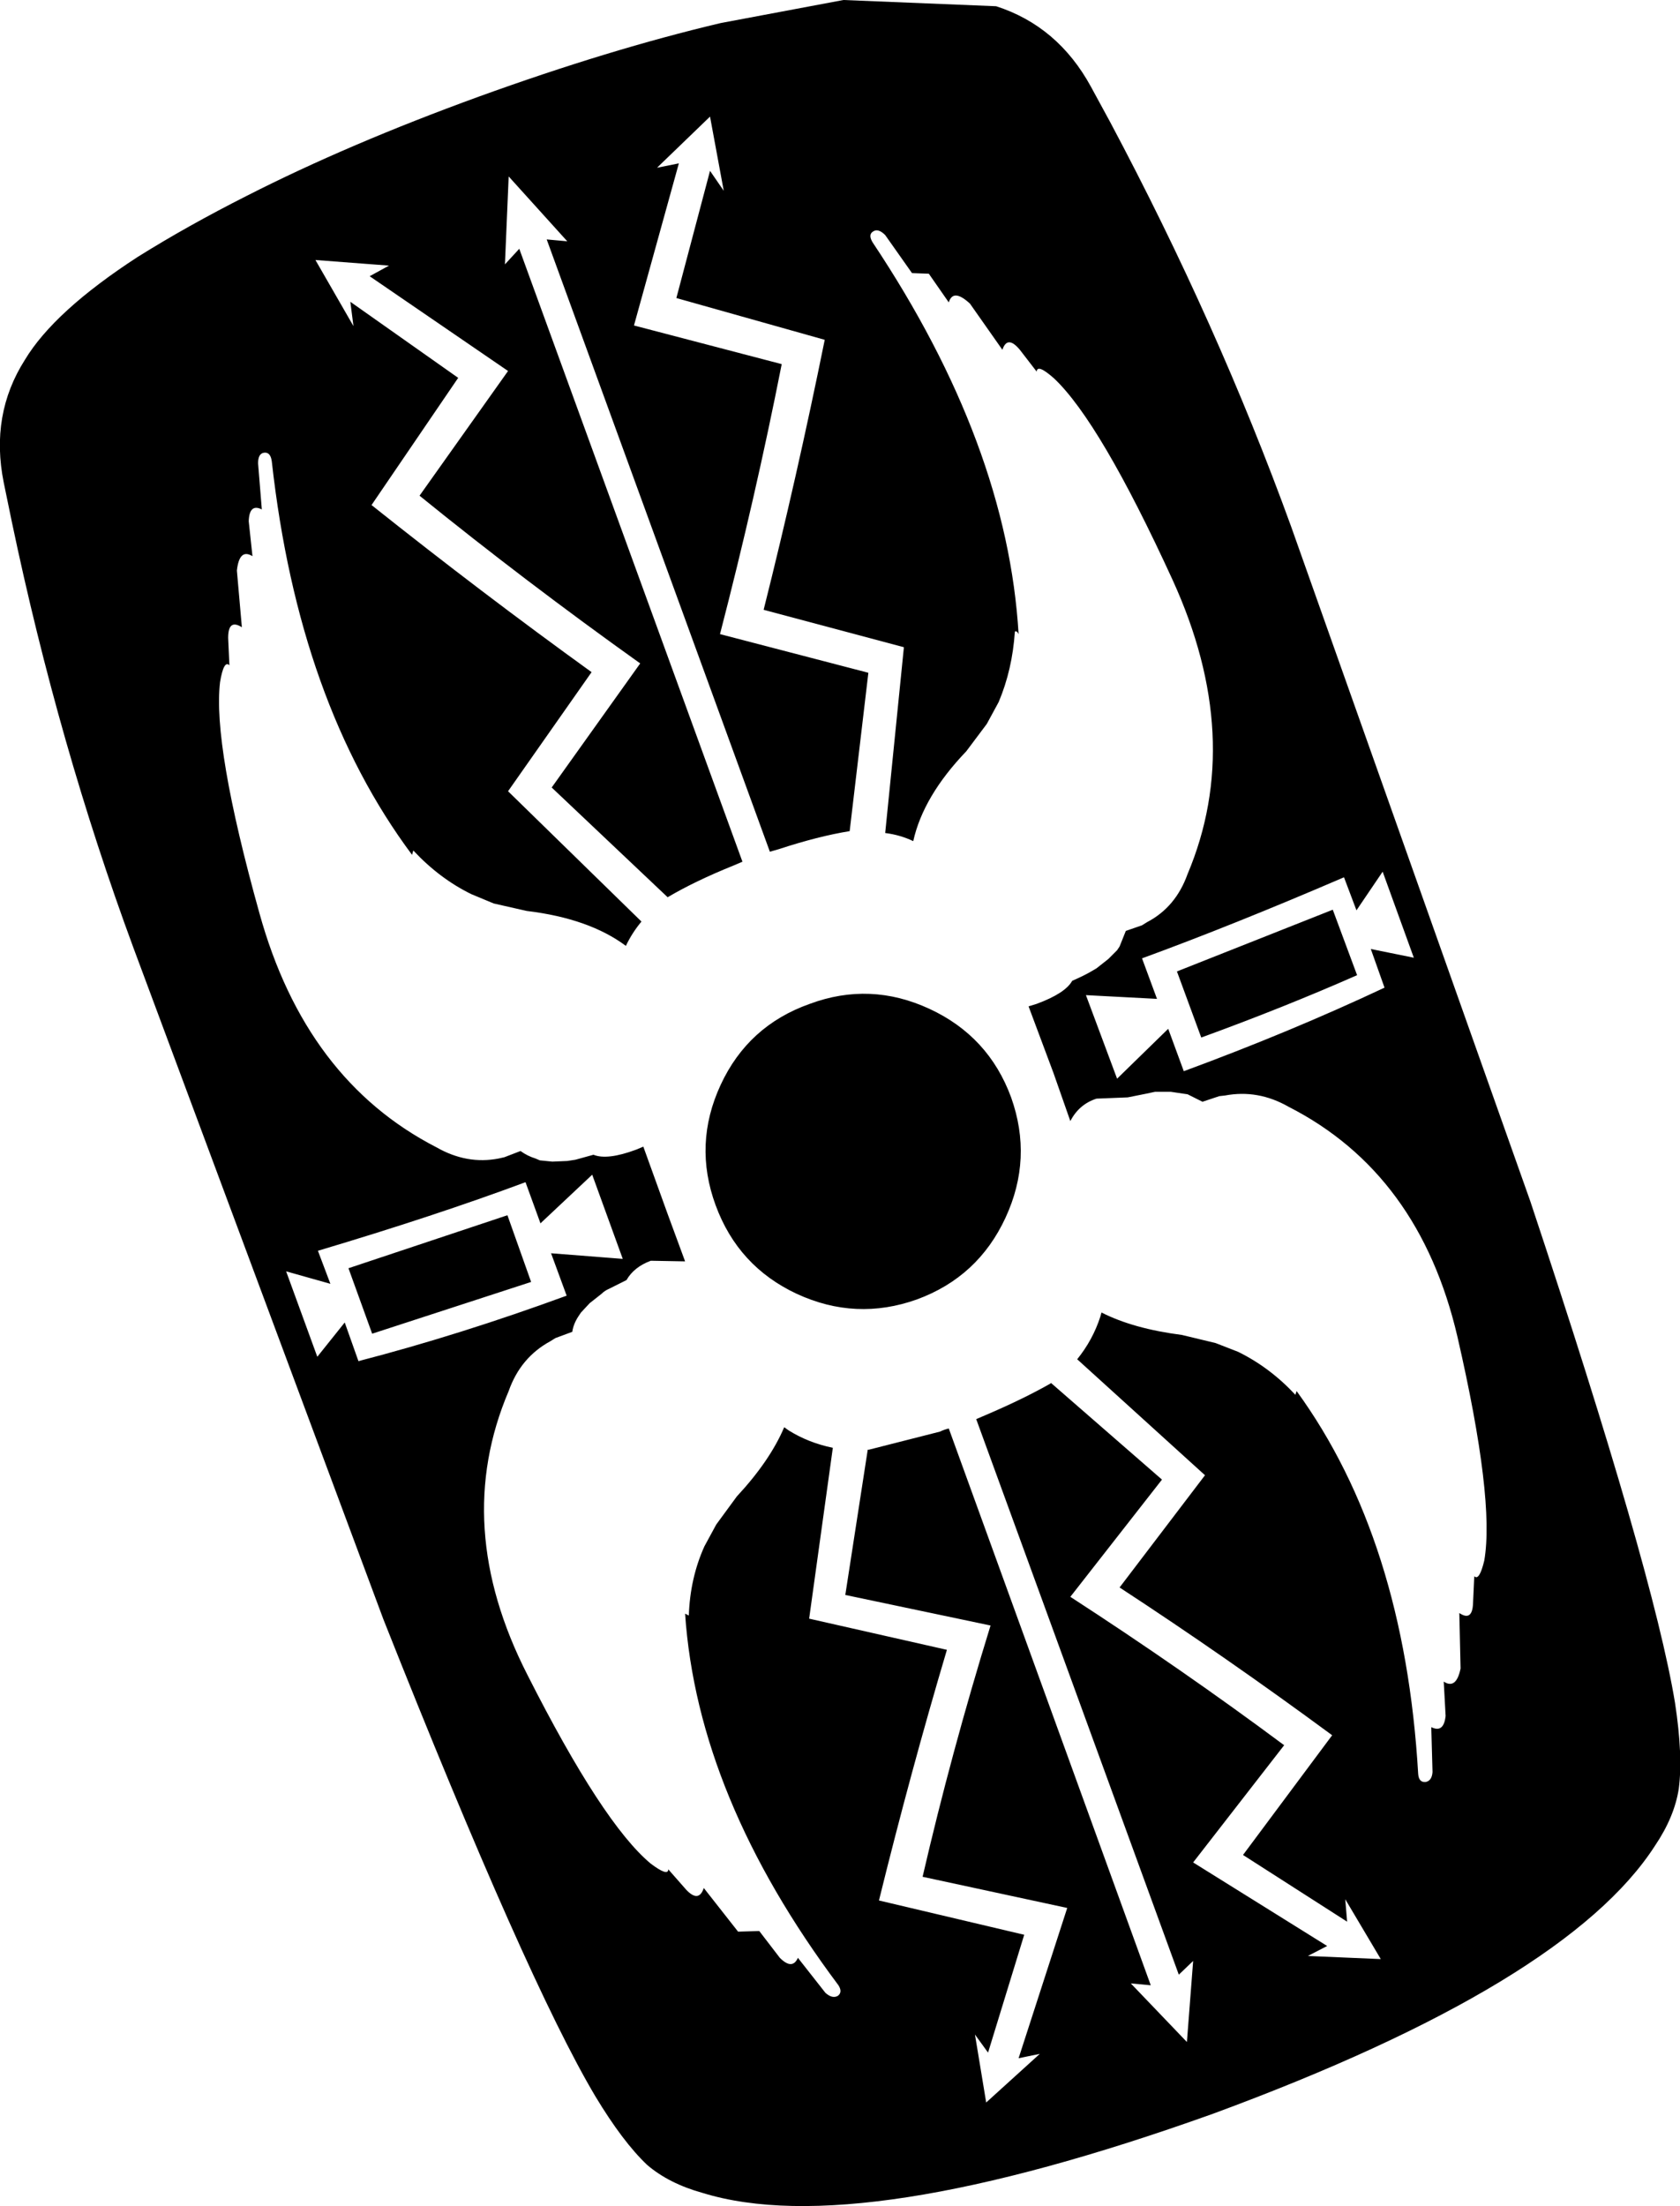 <?xml version="1.0" encoding="UTF-8" standalone="no"?>
<svg xmlns:xlink="http://www.w3.org/1999/xlink" height="176.9px" width="134.75px" xmlns="http://www.w3.org/2000/svg">
  <g transform="matrix(1.0, 0.0, 0.0, 1.0, -95.9, -157.25)">
    <path d="M184.95 167.05 Q193.55 183.2 199.45 199.45 L218.65 253.6 Q228.5 283.2 230.25 293.8 230.9 298.05 230.55 300.7 230.2 302.95 228.65 305.25 221.55 316.3 193.2 326.75 164.7 336.95 152.25 333.1 149.55 332.35 147.8 330.85 145.85 329.0 143.65 325.35 138.15 316.1 126.65 287.1 L106.6 233.25 Q100.6 217.0 96.85 199.1 L96.2 195.95 Q95.1 190.5 97.9 186.1 100.25 182.2 106.95 177.85 110.95 175.35 115.7 172.95 123.85 168.8 134.3 165.0 144.8 161.2 153.7 159.1 L163.55 157.25 175.8 157.75 Q180.75 159.35 183.4 164.2 L184.95 167.05 M177.7 185.3 Q176.7 184.1 176.3 185.3 L173.7 181.6 Q172.35 180.35 172.0 181.5 L170.4 179.2 169.05 179.15 166.9 176.1 Q166.35 175.55 165.95 175.8 165.5 176.05 165.9 176.7 176.7 192.9 177.6 208.1 177.45 207.8 177.3 207.9 177.1 210.95 176.0 213.55 L175.05 215.3 173.4 217.5 Q169.95 221.1 169.15 224.7 168.1 224.2 166.9 224.05 L168.4 209.15 157.15 206.15 Q159.8 195.6 162.05 184.5 L150.15 181.15 152.85 170.95 153.95 172.55 152.85 166.6 148.6 170.7 150.35 170.35 146.75 183.35 158.6 186.45 Q156.5 197.1 153.65 208.1 L165.55 211.2 164.05 223.9 Q161.55 224.3 158.35 225.35 L157.65 225.55 139.75 176.45 141.4 176.6 136.7 171.4 136.4 178.45 137.55 177.2 155.45 226.35 154.75 226.65 Q151.65 227.9 149.45 229.2 L140.15 220.4 147.25 210.45 Q138.0 203.85 129.55 197.0 L136.65 187.0 125.55 179.4 127.1 178.55 121.2 178.1 124.25 183.4 124.0 181.45 132.65 187.55 125.7 197.75 Q134.55 204.8 143.35 211.15 L136.65 220.7 147.35 231.15 Q146.6 232.05 146.1 233.1 143.15 230.9 138.15 230.3 L135.5 229.7 133.7 228.95 Q131.15 227.7 129.05 225.45 L128.95 225.8 Q119.85 213.6 117.7 194.25 117.6 193.5 117.1 193.55 116.6 193.6 116.6 194.4 L116.9 198.1 Q115.9 197.6 115.85 199.05 L116.15 201.85 Q115.1 201.2 114.9 203.0 L115.3 207.55 Q114.2 206.85 114.2 208.4 L114.3 210.6 Q113.85 210.15 113.55 211.95 112.95 217.0 116.7 230.45 120.4 243.85 130.9 249.25 133.35 250.65 135.9 250.15 L136.35 250.05 137.65 249.55 Q138.2 249.95 138.85 250.15 L139.2 250.3 140.2 250.4 141.4 250.35 142.05 250.25 143.5 249.85 Q144.6 250.3 146.9 249.45 L147.5 249.2 149.45 254.6 150.85 258.4 148.1 258.35 Q146.75 258.85 146.15 259.9 L144.75 260.6 Q144.4 260.75 144.15 261.0 L143.2 261.75 142.5 262.5 142.3 262.8 Q141.9 263.4 141.8 264.05 L140.45 264.55 140.05 264.8 Q137.65 266.1 136.7 268.8 132.1 279.6 138.2 291.55 144.25 303.5 148.1 306.7 149.5 307.75 149.5 307.15 L150.95 308.8 Q151.95 309.85 152.35 308.65 L155.1 312.15 156.8 312.1 158.45 314.25 Q159.45 315.25 159.9 314.25 L162.1 317.05 Q162.65 317.55 163.1 317.3 163.5 317.0 163.15 316.45 151.85 301.35 150.85 286.65 L151.15 286.8 Q151.25 283.8 152.4 281.25 L153.35 279.5 155.0 277.25 Q157.65 274.4 158.8 271.7 L159.15 271.95 Q160.75 272.95 162.7 273.35 L160.8 287.05 171.85 289.55 Q168.95 299.3 166.4 309.65 L178.05 312.4 175.15 321.85 174.1 320.4 175.0 325.85 179.3 321.95 177.6 322.3 181.5 310.25 169.9 307.75 Q172.2 297.8 175.35 287.6 L163.7 285.15 165.5 273.5 165.6 273.5 171.3 272.05 Q171.6 271.9 172.0 271.8 L188.2 316.45 186.6 316.3 191.1 321.0 191.6 314.5 190.45 315.6 174.2 271.05 174.9 270.75 Q177.95 269.45 180.15 268.2 L180.2 268.15 189.1 275.9 181.75 285.3 Q190.7 291.1 198.9 297.2 L191.6 306.6 202.35 313.3 200.8 314.1 206.65 314.35 203.8 309.55 203.95 311.35 195.6 306.0 202.75 296.4 Q194.2 290.1 185.7 284.55 L192.55 275.55 182.3 266.25 Q183.55 264.7 184.15 262.85 L184.25 262.5 Q186.8 263.8 190.7 264.3 L193.4 264.95 195.2 265.65 Q197.75 266.9 199.8 269.1 L199.9 268.8 Q208.55 280.7 209.65 299.5 209.7 300.2 210.25 300.15 210.75 300.05 210.8 299.35 L210.7 295.75 Q211.7 296.25 211.85 294.85 L211.7 292.1 Q212.7 292.75 213.05 291.05 L212.95 286.6 Q214.0 287.3 214.05 285.8 L214.15 283.65 Q214.55 284.05 214.95 282.4 215.8 277.5 212.8 264.45 209.75 251.35 199.25 246.0 196.8 244.6 194.15 245.1 L193.7 245.15 192.35 245.6 191.15 245.0 190.8 244.95 189.8 244.8 188.55 244.8 187.85 244.95 186.35 245.25 183.85 245.35 Q182.45 245.8 181.75 247.15 L180.4 243.3 178.4 237.95 179.05 237.75 Q181.35 236.9 181.9 235.9 182.6 235.6 183.25 235.25 L183.85 234.9 184.8 234.15 185.5 233.45 185.7 233.15 186.2 231.9 187.5 231.45 187.9 231.2 Q190.2 230.0 191.15 227.35 195.75 216.45 189.95 203.75 184.15 191.1 180.45 187.6 179.1 186.4 179.05 187.05 L177.7 185.3 M160.85 237.75 Q165.7 235.95 170.45 238.15 175.2 240.35 177.0 245.25 178.75 250.15 176.55 254.9 174.35 259.65 169.45 261.45 164.55 263.2 159.8 261.0 155.1 258.8 153.3 253.9 151.5 249.0 153.7 244.25 155.9 239.5 160.85 237.75 M121.35 266.05 L123.55 263.3 124.65 266.4 Q132.75 264.3 141.35 261.15 L140.1 257.75 145.85 258.2 143.4 251.45 139.25 255.35 138.05 252.05 Q130.8 254.75 121.4 257.55 L122.4 260.2 118.85 259.2 121.35 266.05 M125.75 264.2 L123.85 258.95 136.6 254.7 138.5 260.05 125.75 264.2 M205.85 233.35 L209.3 234.05 206.8 227.15 204.7 230.25 203.7 227.6 Q194.75 231.45 187.5 234.1 L188.7 237.35 183.0 237.05 185.5 243.75 189.6 239.75 190.85 243.15 Q199.4 240.0 206.95 236.45 L205.85 233.35 M202.8 230.2 L204.75 235.45 Q198.85 238.05 192.25 240.45 L190.3 235.15 202.8 230.2" fill="#000000" fill-rule="evenodd" stroke="none"/>
  </g>
</svg>
